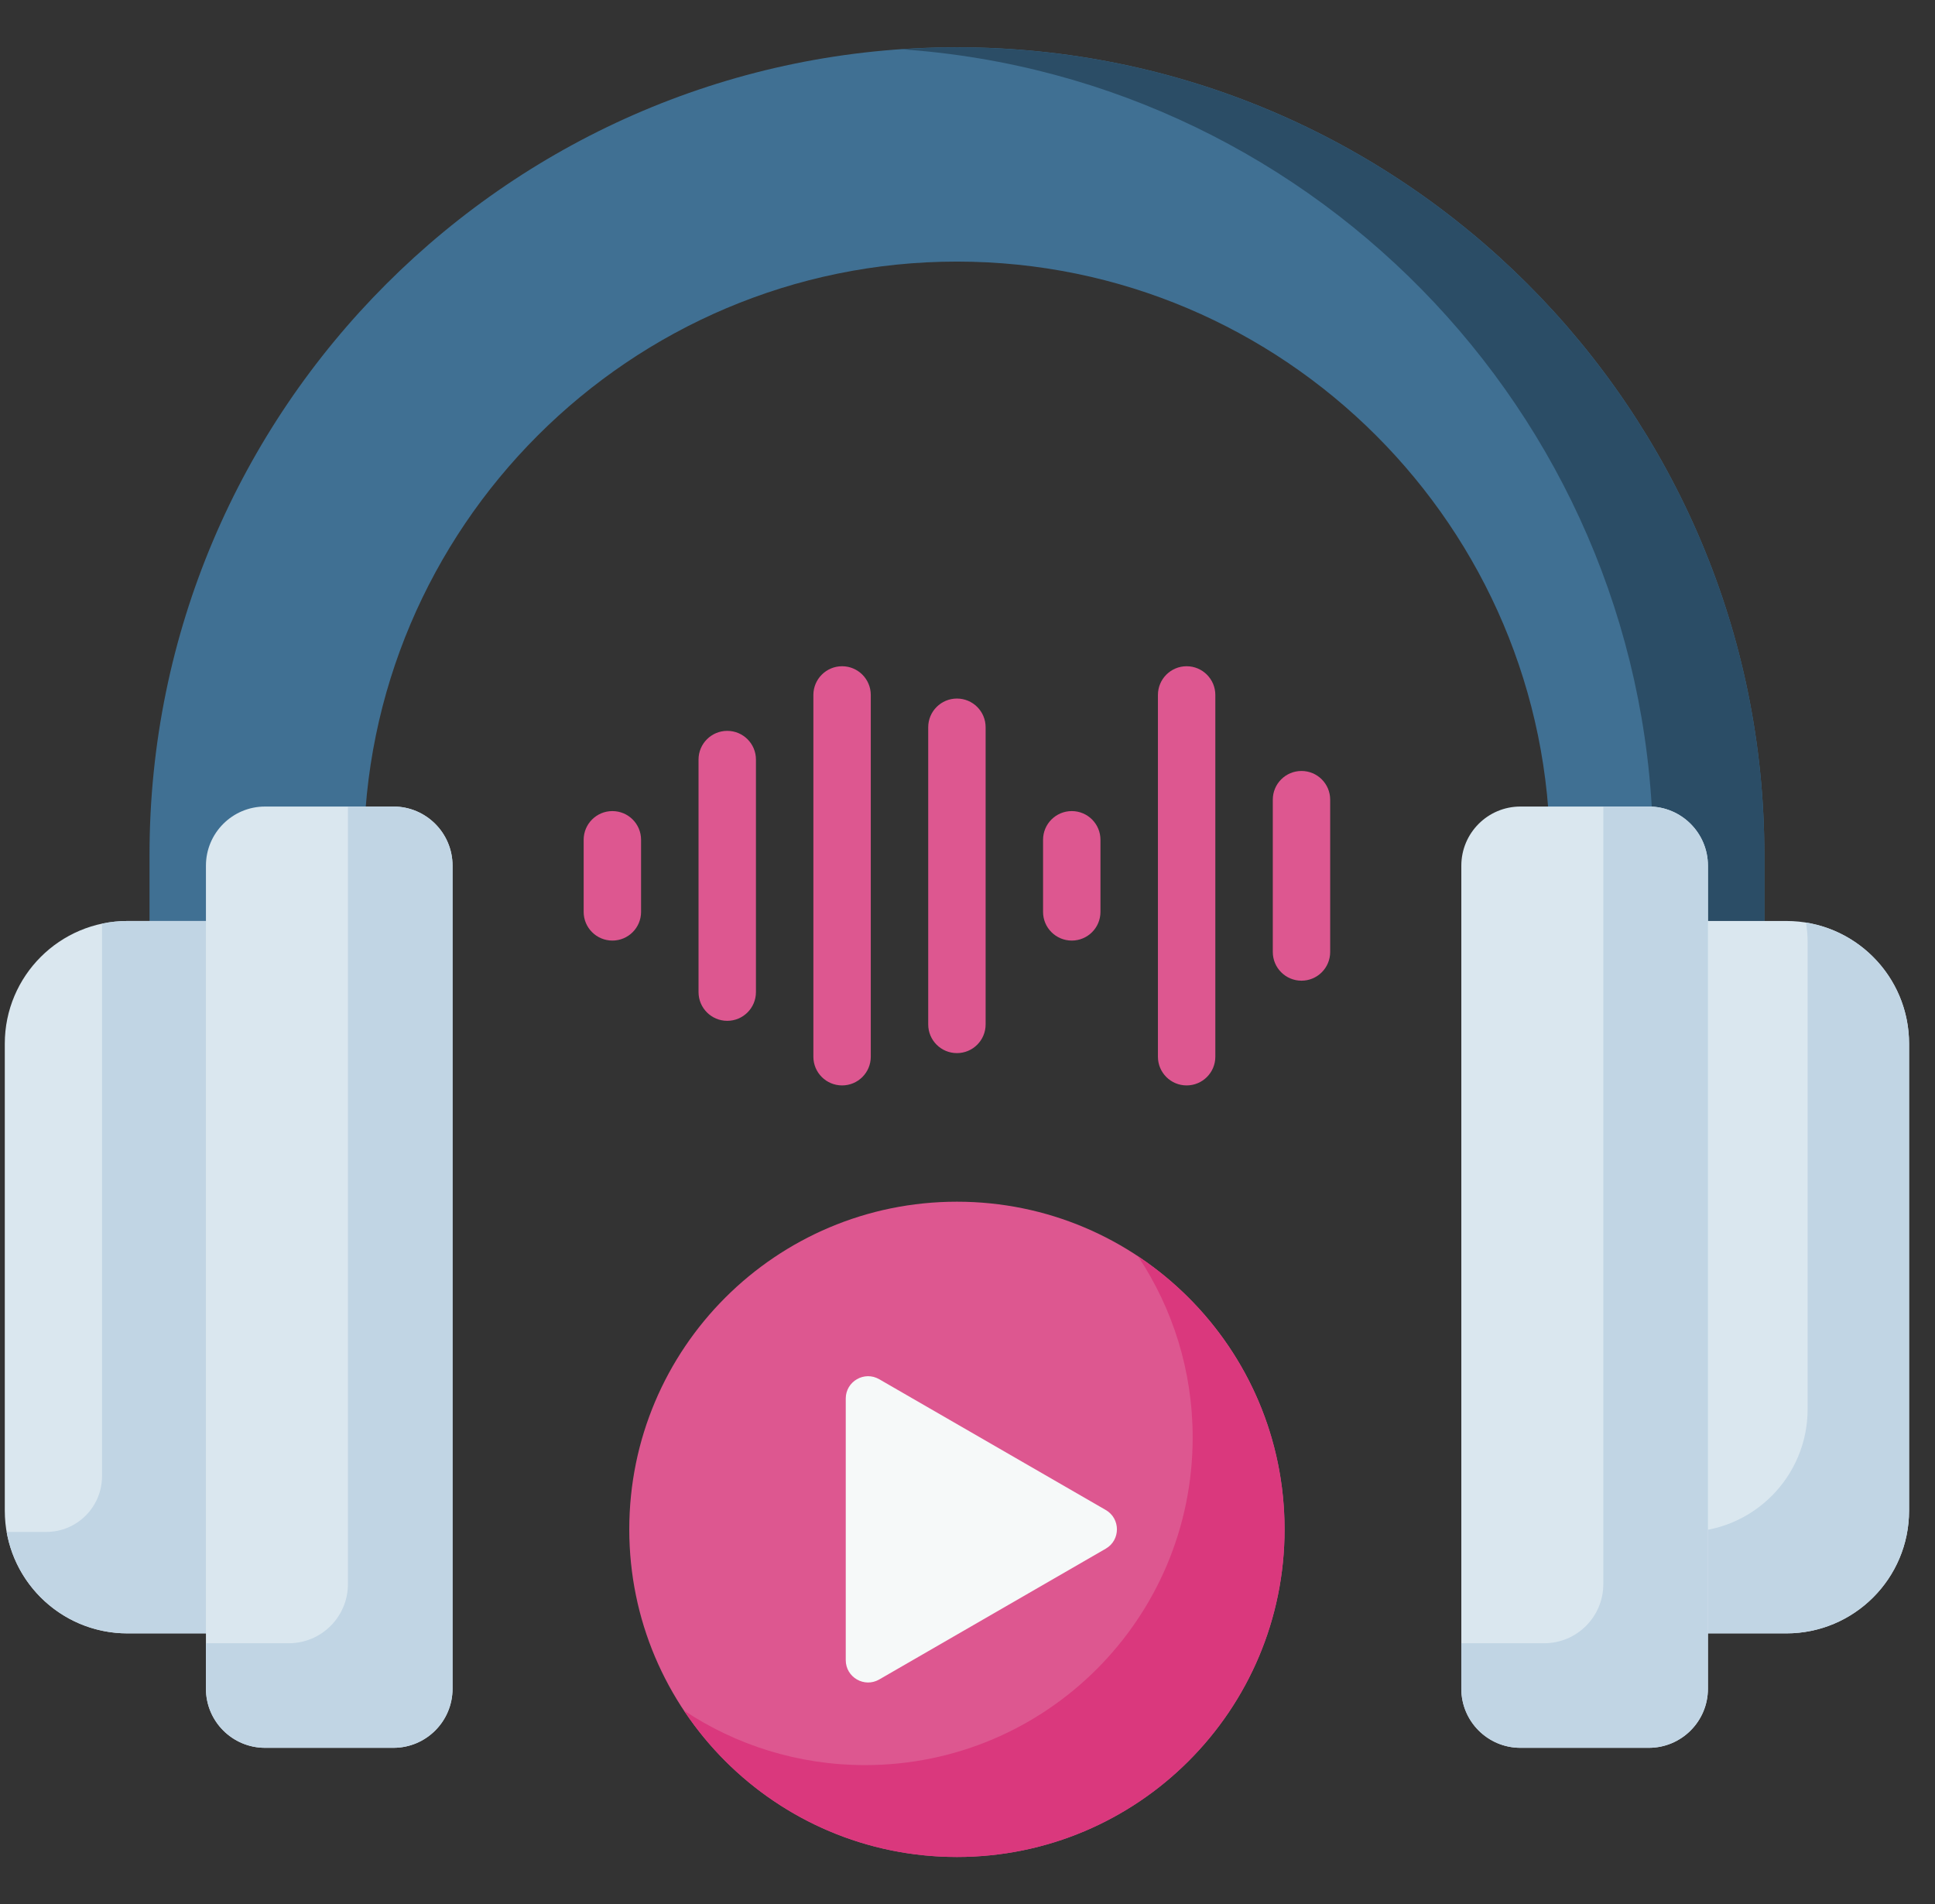 <svg width="63" height="62" viewBox="0 0 63 62" fill="none" xmlns="http://www.w3.org/2000/svg">
<rect x="0" y="0" width="63" height="62" fill="#333333" stroke="none"/>
<g clip-path="url(#clip0)">
<path d="M57.444 32.246H50.466V27.827C50.466 17.18 41.803 8.517 31.156 8.517C20.508 8.517 11.845 17.18 11.845 27.827V32.246H4.868V27.827C4.868 13.332 16.66 1.539 31.156 1.539C45.651 1.539 57.444 13.332 57.444 27.827V32.246H57.444Z" fill="#407093"/>
<path d="M31.156 1.541C30.547 1.541 29.944 1.563 29.346 1.604C43 2.537 53.824 13.942 53.824 27.828V32.248H57.444V27.828C57.444 13.333 45.651 1.541 31.156 1.541Z" fill="#2B4D66"/>
<path d="M31.156 60.461C37.047 60.461 41.823 55.685 41.823 49.794C41.823 43.902 37.047 39.126 31.156 39.126C25.264 39.126 20.488 43.902 20.488 49.794C20.488 55.685 25.264 60.461 31.156 60.461Z" fill="#DD5790"/>
<path d="M37.053 40.905C38.176 42.594 38.831 44.621 38.831 46.802C38.831 52.694 34.056 57.47 28.164 57.47C25.983 57.47 23.956 56.814 22.267 55.691C24.178 58.565 27.445 60.461 31.156 60.461C37.047 60.461 41.823 55.685 41.823 49.794C41.823 46.083 39.927 42.816 37.053 40.905Z" fill="#DA387D"/>
<path d="M8.284 53.181H4.152C1.945 53.181 0.156 51.392 0.156 49.185V33.982C0.156 31.775 1.945 29.986 4.152 29.986H8.284V53.181Z" fill="#DAE7EF"/>
<path d="M54.028 29.986H58.16C60.367 29.986 62.156 31.775 62.156 33.982V49.185C62.156 51.392 60.367 53.181 58.16 53.181H54.028V29.986Z" fill="#DAE7EF"/>
<path d="M4.152 29.986C3.867 29.986 3.59 30.017 3.322 30.073V48.061C3.322 49.065 2.509 49.878 1.506 49.878H0.217C0.545 51.755 2.181 53.181 4.152 53.181H8.284V29.986H4.152Z" fill="#C1D5E4"/>
<path d="M58.801 30.038C58.834 30.247 58.853 30.46 58.853 30.678V45.882C58.853 48.088 57.063 49.878 54.856 49.878H54.028V53.181H58.16C60.367 53.181 62.156 51.392 62.156 49.185V33.982C62.156 31.993 60.703 30.345 58.801 30.038Z" fill="#C1D5E4"/>
<path d="M23.678 33.237C23.161 33.237 22.743 32.818 22.743 32.302V24.73C22.743 24.214 23.162 23.796 23.678 23.796C24.194 23.796 24.612 24.214 24.612 24.73V32.302C24.612 32.818 24.194 33.237 23.678 33.237Z" fill="#DD5790"/>
<path d="M42.374 31.93C41.858 31.93 41.44 31.512 41.44 30.996V26.036C41.44 25.52 41.858 25.102 42.374 25.102C42.89 25.102 43.308 25.52 43.308 26.036V30.996C43.308 31.512 42.89 31.93 42.374 31.93Z" fill="#DD5790"/>
<path d="M27.417 35.34C26.901 35.34 26.482 34.922 26.482 34.406V22.627C26.482 22.111 26.901 21.692 27.417 21.692C27.933 21.692 28.351 22.111 28.351 22.627V34.406C28.351 34.922 27.933 35.34 27.417 35.34Z" fill="#DD5790"/>
<path d="M31.156 34.288C30.639 34.288 30.221 33.87 30.221 33.354V23.678C30.221 23.162 30.64 22.744 31.156 22.744C31.672 22.744 32.09 23.162 32.09 23.678V33.354C32.09 33.87 31.672 34.288 31.156 34.288Z" fill="#DD5790"/>
<path d="M38.634 35.34C38.118 35.34 37.7 34.922 37.7 34.406V22.627C37.7 22.111 38.118 21.692 38.634 21.692C39.15 21.692 39.569 22.111 39.569 22.627V34.406C39.569 34.922 39.15 35.34 38.634 35.34Z" fill="#DD5790"/>
<path d="M34.895 30.624C34.379 30.624 33.96 30.206 33.96 29.69V27.343C33.96 26.826 34.379 26.408 34.895 26.408C35.411 26.408 35.829 26.826 35.829 27.343V29.69C35.829 30.206 35.411 30.624 34.895 30.624Z" fill="#DD5790"/>
<path d="M19.938 30.624C19.422 30.624 19.003 30.206 19.003 29.69V27.342C19.003 26.826 19.422 26.408 19.938 26.408C20.454 26.408 20.872 26.826 20.872 27.342V29.69C20.872 30.206 20.454 30.624 19.938 30.624Z" fill="#DD5790"/>
<path d="M36.002 49.164L28.626 44.906C28.142 44.626 27.536 44.976 27.536 45.535V54.052C27.536 54.612 28.142 54.961 28.626 54.682L36.002 50.423C36.486 50.143 36.486 49.444 36.002 49.164Z" fill="#F6F9F9"/>
<path d="M12.809 56.907H8.63C7.567 56.907 6.705 56.045 6.705 54.982V28.186C6.705 27.122 7.567 26.26 8.63 26.26H12.809C13.872 26.26 14.734 27.122 14.734 28.186V54.982C14.734 56.045 13.872 56.907 12.809 56.907Z" fill="#DAE7EF"/>
<path d="M49.503 26.26H53.682C54.745 26.26 55.607 27.122 55.607 28.186V54.982C55.607 56.045 54.745 56.907 53.682 56.907H49.503C48.44 56.907 47.578 56.045 47.578 54.982V28.186C47.578 27.122 48.44 26.26 49.503 26.26Z" fill="#DAE7EF"/>
<path d="M12.809 26.26H11.328V51.576C11.328 52.64 10.466 53.502 9.403 53.502H6.705V54.982C6.705 56.045 7.567 56.907 8.63 56.907H12.809C13.872 56.907 14.734 56.045 14.734 54.982V28.186C14.734 27.122 13.872 26.26 12.809 26.26Z" fill="#C1D5E4"/>
<path d="M53.681 26.26H52.201V51.576C52.201 52.64 51.339 53.502 50.275 53.502H47.577V54.982C47.577 56.045 48.439 56.907 49.503 56.907H53.681C54.745 56.907 55.607 56.045 55.607 54.982V28.186C55.607 27.122 54.745 26.26 53.681 26.26Z" fill="#C1D5E4"/>
</g>
<defs>
<clipPath id="clip0">
<rect width="62" height="62" fill="white" transform="translate(0.156)"/>
</clipPath>
</defs>
</svg>
